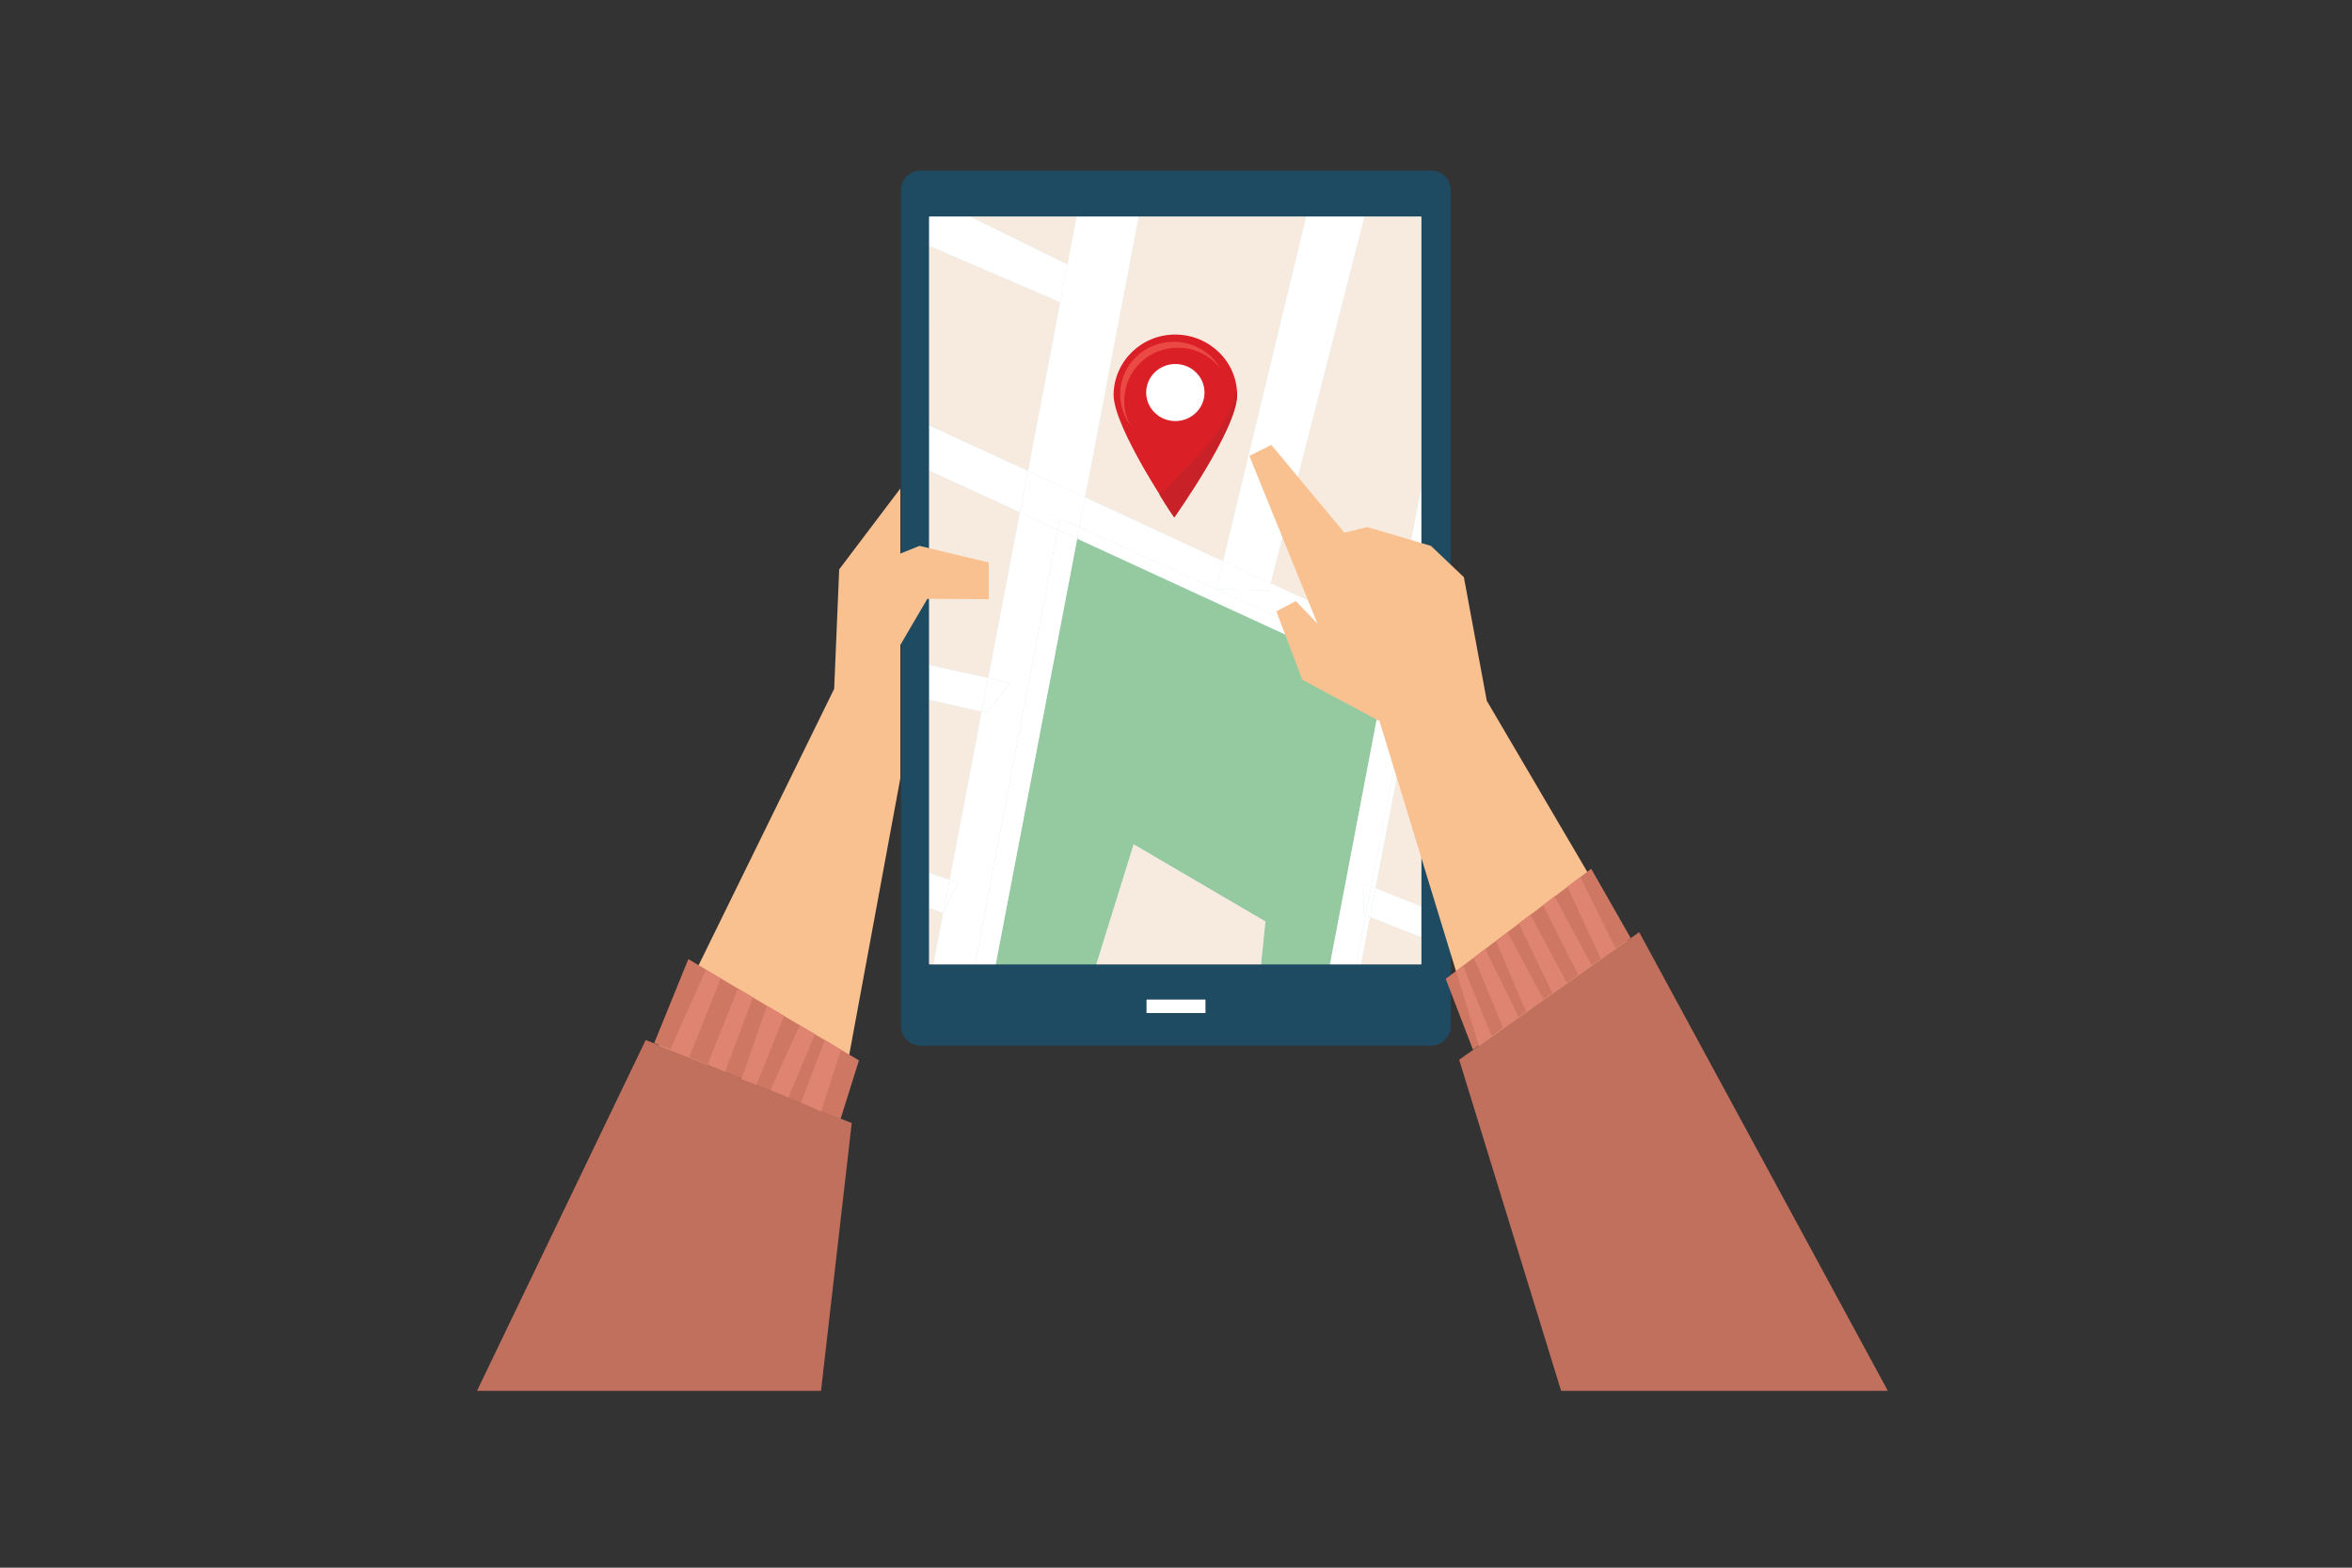 <?xml version="1.0" encoding="utf-8"?>
<!-- Generator: Adobe Illustrator 23.0.0, SVG Export Plug-In . SVG Version: 6.00 Build 0)  -->
<svg version="1.1" id="Layer_1" xmlns="http://www.w3.org/2000/svg" xmlns:xlink="http://www.w3.org/1999/xlink" x="0px" y="0px"
	 viewBox="0 0 750 500" style="enable-background:new 0 0 750 500;" xml:space="preserve">
<rect x="0" y="0" width="750" height="500" fill="#333333" stroke="none"/>
<style type="text/css">
	.st0{fill:none;}
	.st1{fill:#1E4B61;}
	.st2{fill:#D1E6ED;}
	.st3{fill:#FFFFFF;}
	.st4{opacity:4.000000e-02;}
	.st5{fill:#F7EBE0;}
	.st6{fill:#95CAA0;}
	.st7{fill:#DB1F27;}
	.st8{fill:#EB4943;}
	.st9{fill:#C82127;}
	.st10{fill:#FAC190;}
	.st11{fill:#CE7864;}
	.st12{fill:#C0705D;}
	.st13{fill:#DE8471;}
</style>
<g>
	<rect class="st0" width="750" height="500"/>
	<g>
		<g>
			<g>
				<g>
					<g>
						<g>
							<path class="st1" d="M456.3,333.5H293.6c-3.5,0-6.3-2.8-6.3-6.3V60.7c0-3.5,2.8-6.3,6.3-6.3h162.7c3.5,0,6.3,2.8,6.3,6.3
								v266.5C462.6,330.7,459.8,333.5,456.3,333.5z"/>
						</g>
						<g>
							<rect x="296.3" y="69.1" class="st2" width="156.9" height="238.4"/>
						</g>
						<g>
							<rect x="365.6" y="318.8" class="st3" width="18.8" height="4.3"/>
						</g>
					</g>
					<g class="st4">
						<polygon points="296.3,102.2 296.3,307.6 453.2,307.6 						"/>
					</g>
				</g>
			</g>
			<g>
				<g>
					<polygon class="st3" points="296.3,78.4 296.3,135.7 296.3,150.1 296.3,212.1 296.3,223.2 296.3,278.4 296.3,289.6 					"/>
				</g>
				<g>
					<polygon class="st5" points="296.3,289.6 296.3,307.6 297.6,307.6 300.7,291.2 					"/>
				</g>
				<g>
					<polygon class="st5" points="438.6,283.3 453.2,289.1 453.2,222.3 450.6,221 					"/>
				</g>
				<g>
					<polygon class="st5" points="343.3,69.1 309.4,69.1 340.4,84.4 					"/>
				</g>
				<g>
					<polygon class="st5" points="434,307.6 453.2,307.6 453.2,298.9 436.9,292.5 					"/>
				</g>
				<g>
					<polygon class="st5" points="325.2,163.4 296.3,150.1 296.3,212.1 315.1,216.2 					"/>
				</g>
				<g>
					<polygon class="st5" points="313,227 296.3,223.2 296.3,278.4 302.8,280.6 					"/>
				</g>
				<g>
					<polygon class="st5" points="338.1,96.4 296.3,78.4 296.3,135.7 327.8,150.2 					"/>
				</g>
				<g>
					<polygon class="st5" points="390,179 416.5,69.1 363.1,69.1 346,158.6 					"/>
				</g>
				<g>
					<polygon class="st5" points="443.9,203.9 453.2,155.5 453.2,69.1 435.1,69.1 405.2,186 					"/>
				</g>
				<g>
					<polygon class="st6" points="343.5,171.8 317.5,307.6 349.6,307.6 361.5,269.3 403.5,293.9 402.1,307.6 424.1,307.6 
						441.4,216.9 					"/>
				</g>
				<g>
					<polygon class="st3" points="339.8,87.3 338.1,96.4 327.8,150.2 346,158.6 363.1,69.1 343.3,69.1 340.4,84.4 					"/>
				</g>
				<g>
					<polygon class="st3" points="340.4,84.4 343.3,69.1 343.3,69.1 340.4,84.4 					"/>
				</g>
				<g>
					<polygon class="st3" points="325.2,163.4 315.1,216.2 322,217.8 314.6,227.4 313,227 302.8,280.6 305.4,281.5 300.7,291.2 
						297.6,307.6 310.9,307.6 337.3,169 					"/>
				</g>
				<g>
					<polygon class="st3" points="337.3,169 310.9,307.6 317.5,307.6 343.5,171.8 					"/>
				</g>
				<g>
					<polygon class="st3" points="437.2,282.8 438.6,283.3 450.6,221 449.2,220.4 					"/>
				</g>
				<g>
					<polygon class="st3" points="435.5,292 432.5,307.6 434,307.6 436.9,292.5 					"/>
				</g>
				<g>
					<polygon class="st3" points="453,208.1 453.2,207.2 453.2,155.5 443.9,203.9 					"/>
				</g>
				<g>
					<polygon class="st3" points="434.8,291.7 435,281.9 437.2,282.8 449.2,220.4 441.4,216.9 424.1,307.6 432.5,307.6 435.5,292 
											"/>
				</g>
				<g>
					<polygon class="st3" points="327.8,150.2 296.3,135.7 296.3,150.1 325.2,163.4 					"/>
				</g>
				<g>
					<polygon class="st3" points="442.3,212.5 443.9,203.9 405.2,186 404.6,188.3 387.8,187.9 390,179 346,158.6 344.2,168.2 					
						"/>
				</g>
				<g>
					<polygon class="st3" points="453,208.1 450.6,221 453.2,222.3 453.2,208.2 					"/>
				</g>
				<g>
					<polygon class="st3" points="344.2,168.2 343.5,171.8 441.4,216.9 442.3,212.5 					"/>
				</g>
				<g>
					<polygon class="st3" points="344.2,168.2 346,158.6 327.8,150.2 325.2,163.4 337.3,169 337.9,165.4 					"/>
				</g>
				<g>
					<polygon class="st3" points="337.9,165.4 337.3,169 343.5,171.8 344.2,168.2 					"/>
				</g>
				<g>
					<polygon class="st3" points="442.3,212.5 450,216 449.2,220.4 450.6,221 453,208.1 443.9,203.9 					"/>
				</g>
				<g>
					<polygon class="st3" points="442.3,212.5 441.4,216.9 449.2,220.4 450,216 					"/>
				</g>
				<g>
					<polygon class="st3" points="436.9,292.5 453.2,298.9 453.2,289.1 438.6,283.3 					"/>
				</g>
				<g>
					<polygon class="st3" points="435.5,292 436.9,292.5 438.6,283.3 437.2,282.8 					"/>
				</g>
				<g>
					<polygon class="st3" points="435,281.9 434.8,291.7 435.5,292 437.2,282.8 					"/>
				</g>
				<g>
					<polygon class="st3" points="339.8,87.3 340.4,84.4 309.4,69.1 296.3,69.1 296.3,78.4 338.1,96.4 					"/>
				</g>
				<g>
					<polygon class="st3" points="340.4,84.4 339.8,87.3 340.4,84.4 					"/>
				</g>
				<g>
					<polygon class="st3" points="302.8,280.6 296.3,278.4 296.3,289.6 300.7,291.2 					"/>
				</g>
				<g>
					<polygon class="st3" points="305.4,281.5 302.8,280.6 300.7,291.2 					"/>
				</g>
				<g>
					<polygon class="st3" points="315.1,216.2 296.3,212.1 296.3,223.2 313,227 					"/>
				</g>
				<g>
					<polygon class="st3" points="314.6,227.4 322,217.8 315.1,216.2 313,227 					"/>
				</g>
				<g>
					<polygon class="st3" points="405.2,186 435.1,69.1 416.5,69.1 390,179 					"/>
				</g>
				<g>
					<polygon class="st3" points="404.6,188.3 405.2,186 390,179 387.8,187.9 					"/>
				</g>
				<g>
					<polygon class="st5" points="361.5,269.3 349.6,307.6 402.1,307.6 403.5,293.9 					"/>
				</g>
			</g>
			<g>
				<g>
					<g>
						<g>
							<path class="st7" d="M394.5,126.2c-0.1,10.7-20,38.8-20,38.8s-19.4-28.4-19.4-39.1c0.1-10.7,9-19.3,19.8-19.2
								C385.8,106.8,394.6,115.5,394.5,126.2z"/>
						</g>
						<g>
							
								<ellipse transform="matrix(8.150627e-03 -1 1 8.150627e-03 246.538 498.978)" class="st3" cx="374.8" cy="125.2" rx="9.1" ry="9.3"/>
						</g>
					</g>
					<g>
						<path class="st8" d="M358.5,127.6c0.1-9.3,7.8-16.8,17.2-16.7c5.5,0,10.4,2.7,13.5,6.7c-2.9-5.1-8.4-8.5-14.8-8.6
							c-9.4-0.1-17.2,7.4-17.2,16.7c0,3.9,1.3,7.4,3.5,10.3C359.3,133.6,358.4,130.7,358.5,127.6z"/>
					</g>
					<g>
						<path class="st9" d="M369.7,157.7c2.6,4.4,4.7,7.3,4.7,7.3s19.9-28.1,20-38.8c0-0.6,0-1.1-0.1-1.7c-0.8,3-1.9,5.9-3.3,8.6
							c-3.8,7.6-9.3,12.4-15.3,18.6C374,153.7,371.8,155.9,369.7,157.7z"/>
					</g>
				</g>
			</g>
		</g>
		<g>
			<polygon class="st10" points="550.5,353.6 474.1,223.5 466.8,184.1 456.3,174.1 436,168.1 428.7,169.9 405.4,141.9 398.4,145.4 
				420.1,198.9 413.2,191.7 407,195 415.3,216.8 439.5,229.8 439.8,229.7 477.7,353.6 496.3,397.2 559.2,387 			"/>
		</g>
		<g>
			<g>
				<polygon class="st11" points="507.4,277.1 461,312.2 469.7,334.8 520,299.2 				"/>
			</g>
			<g>
				<polygon class="st12" points="602,443.6 522.7,297.3 465.3,338 497.8,443.6 				"/>
			</g>
		</g>
		<g>
			<g>
				<polygon class="st13" points="464.3,309.7 471.6,333.6 475.7,330.6 466.5,308 				"/>
			</g>
			<g>
				<polygon class="st13" points="470,305.4 479.4,328 484.3,324.5 473.6,302.6 				"/>
			</g>
			<g>
				<polygon class="st13" points="477.1,300.3 486.7,322.8 492.3,318.9 480.7,297.3 				"/>
			</g>
			<g>
				<polygon class="st13" points="484.3,294.5 495.1,316.9 499.7,313.6 488,291.7 				"/>
			</g>
			<g>
				<polygon class="st13" points="492,288.7 503.3,311 507.6,308 495.7,285.9 				"/>
			</g>
			<g>
				<polygon class="st13" points="499.8,282.8 510.5,305.9 515.2,302.6 503.9,279.7 				"/>
			</g>
		</g>
		<g>
			<g>
				<polygon class="st10" points="266,219.7 267.6,181.6 287.1,155.8 287.1,248.2 270.1,340.2 207.3,339.4 				"/>
			</g>
			<g>
				<polygon class="st10" points="273.8,181.9 293.2,174.1 315.3,179.4 315.3,191.1 295.7,191 287.1,205.7 				"/>
			</g>
			<g>
				<g>
					<polygon class="st11" points="273.9,338.2 219.5,305.9 208.6,332.7 268,357 					"/>
				</g>
				<g>
					<polygon class="st12" points="205.9,331.7 152.1,443.6 261.8,443.6 271.6,358.2 					"/>
				</g>
			</g>
			<g>
				<polygon class="st13" points="213.7,334.8 225.1,309.3 229.8,312.1 219.7,337.3 				"/>
			</g>
			<g>
				<polygon class="st13" points="235.3,315.3 225.6,339.6 231.2,341.9 240.1,318.1 				"/>
			</g>
			<g>
				<polygon class="st13" points="244.6,320.8 236.4,344.2 241.2,346 250,324 				"/>
			</g>
			<g>
				<polygon class="st13" points="245.7,347.7 255,327 259.9,329.8 251.4,350 				"/>
			</g>
			<g>
				<polygon class="st13" points="255.4,351.7 263,331.7 268.2,334.8 261.8,354.5 				"/>
			</g>
		</g>
	</g>
</g>
</svg>
